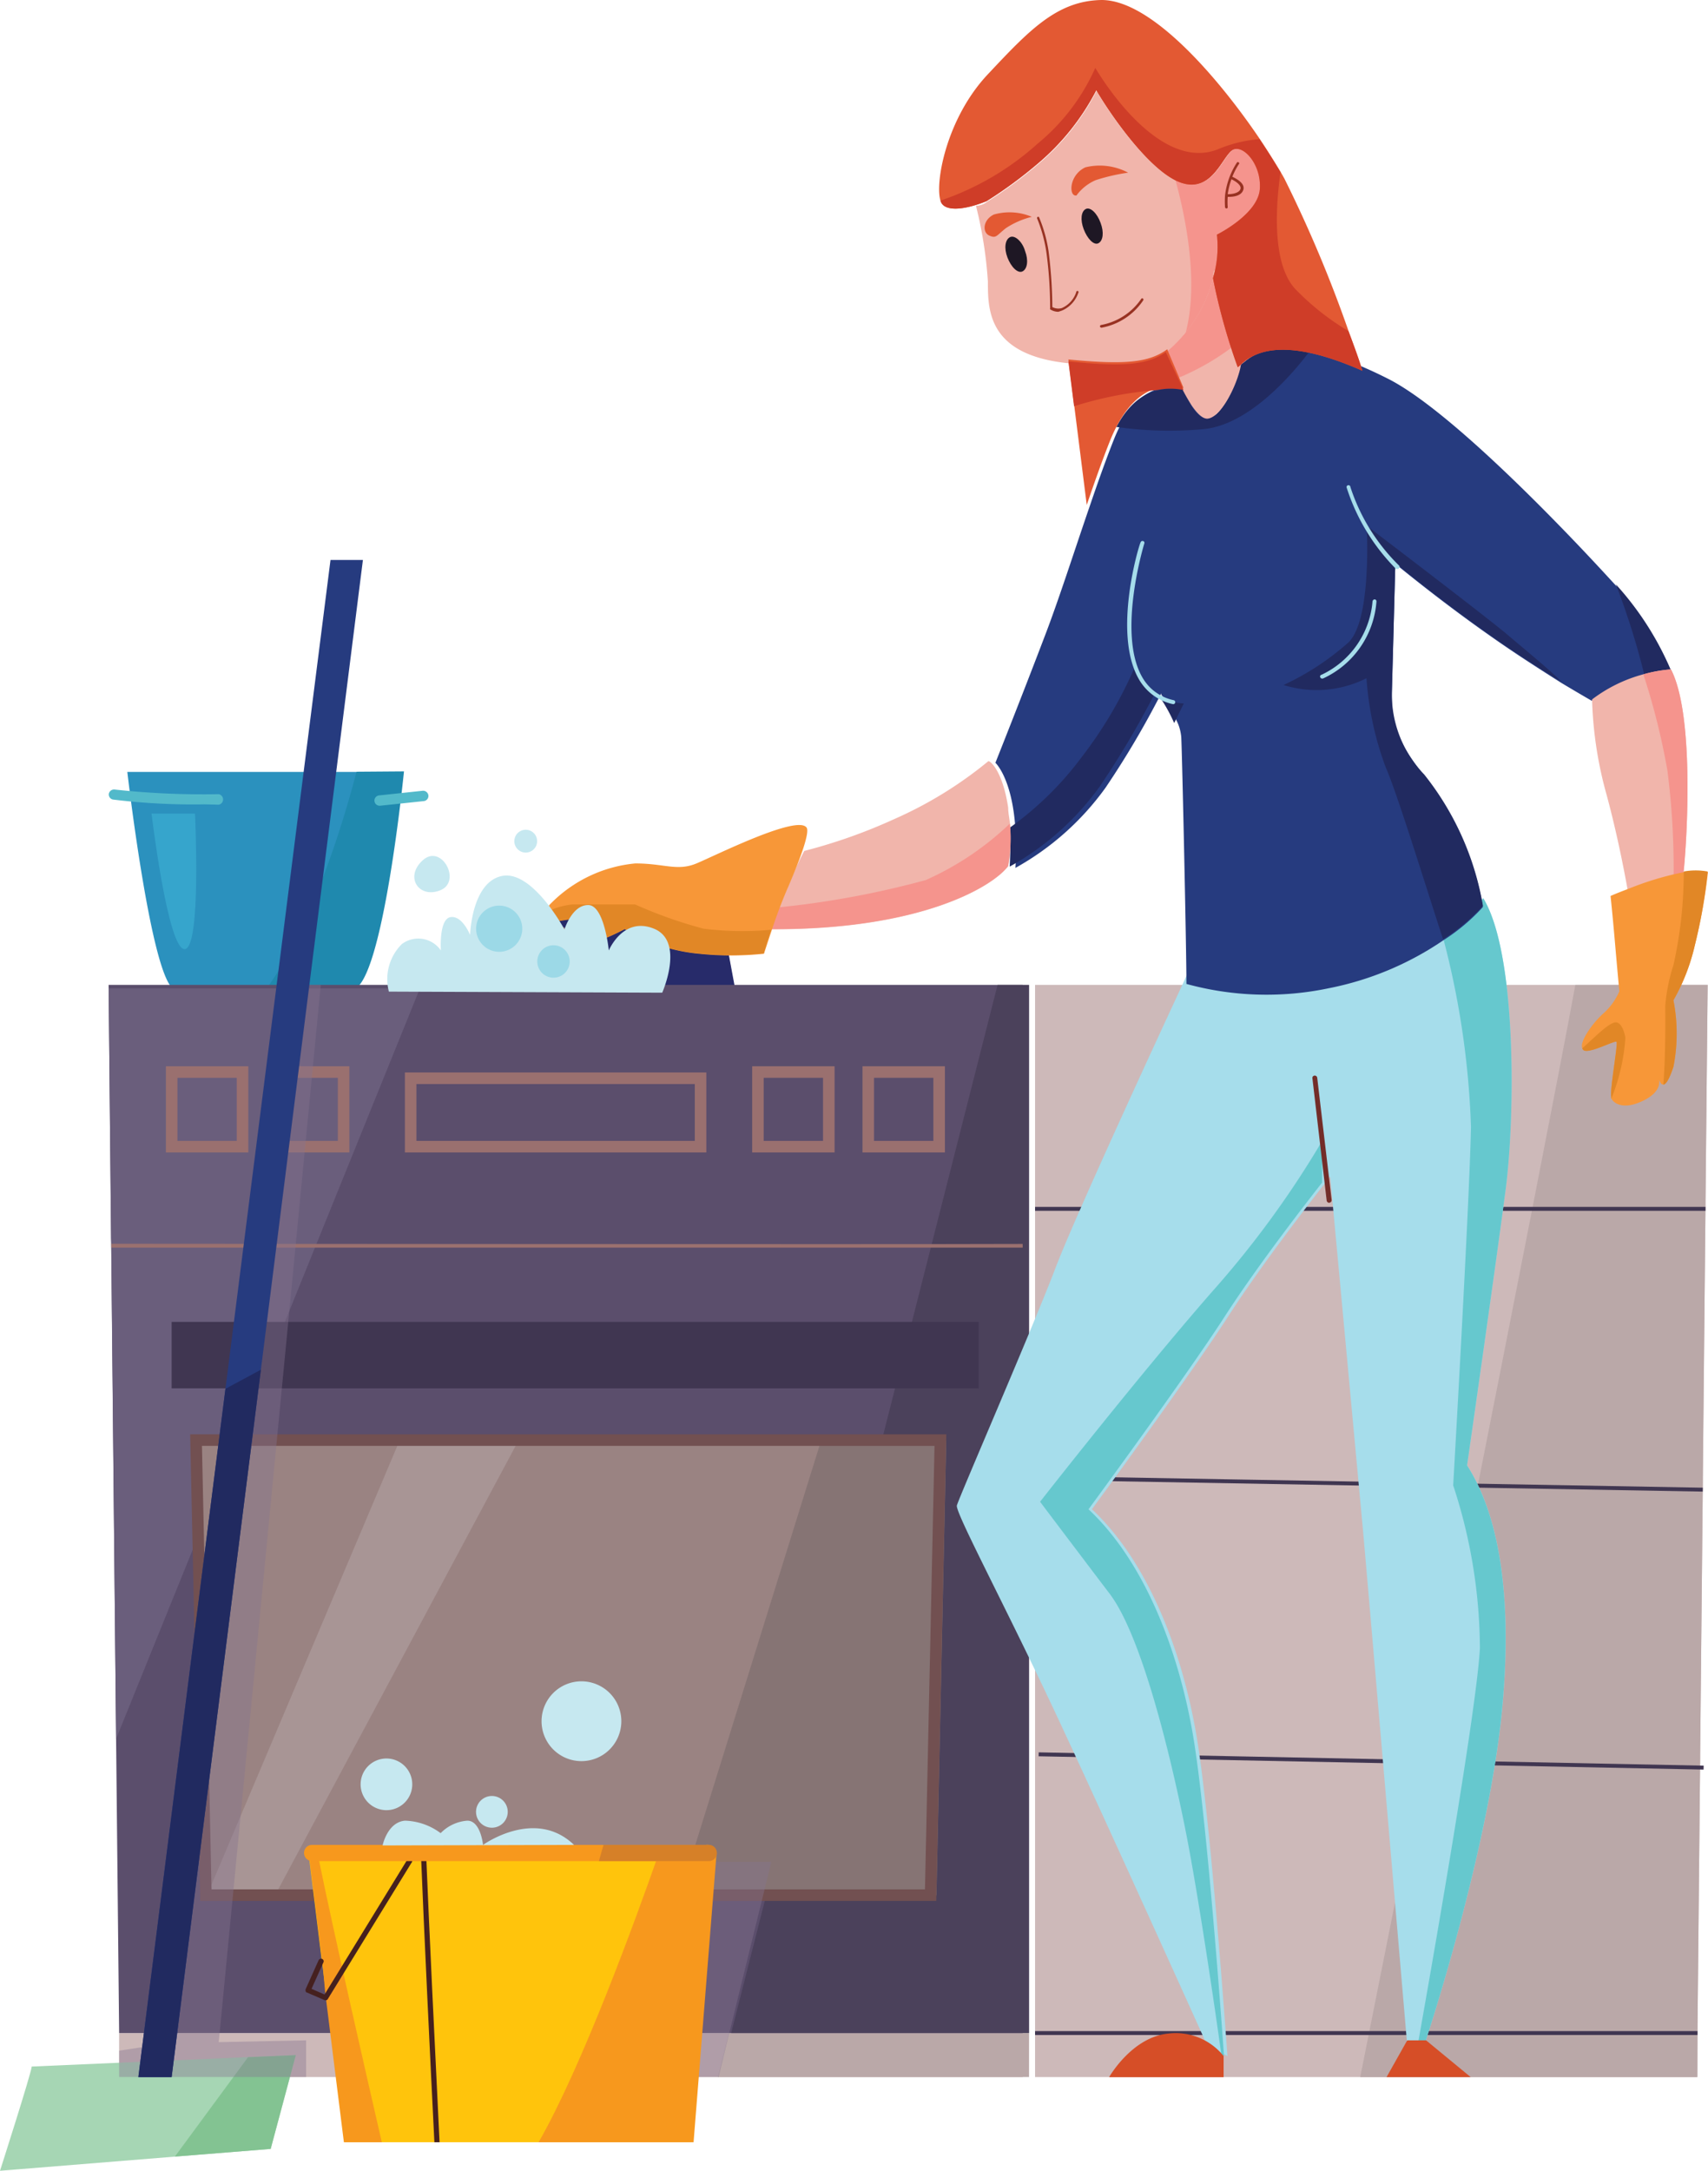 <svg xmlns="http://www.w3.org/2000/svg" width="111" height="141" viewBox="0 0 111 141">
  <g id="Cleaning_kichen" data-name="Cleaning kichen" transform="translate(0 -9.478)">
    <g id="Layer_2" data-name="Layer 2" transform="translate(0 9.478)">
      <path id="Tracé_222" data-name="Tracé 222" d="M43.665,64.867H24.57s.567-3.078,2.315-3.564a40.978,40.978,0,0,1,4.953-1.03,22.359,22.359,0,0,1,6.573-.127c4.27.683,4.629,1.157,4.629,1.157Z" transform="translate(4.115 -0.397)" fill="#9a706f"/>
      <path id="Tracé_223" data-name="Tracé 223" d="M42.684,64.871H37.511a44.208,44.208,0,0,0-6.7-4.629,22.359,22.359,0,0,1,6.573-.127c4.27.683,4.629,1.157,4.629,1.157Z" transform="translate(5.137 -0.402)" fill="#272b6a"/>
      <path id="Tracé_224" data-name="Tracé 224" d="M25,51.76S23.63,65.485,21.7,65.925a39.149,39.149,0,0,1-5.983.405,21.317,21.317,0,0,1-5.5-.405c-1.5-.579-3.067-14.13-3.067-14.13H25Z" transform="translate(1.124 -1.657)" fill="#2b91be"/>
      <path id="Tracé_225" data-name="Tracé 225" d="M23.831,51.76s-1.366,13.725-3.3,14.165a39.149,39.149,0,0,1-5.983.405c3.136-3.969,5.3-11.1,6.2-14.547Z" transform="translate(2.423 -1.656)" fill="#1f89ae"/>
      <rect id="Rectangle_48" data-name="Rectangle 48" width="58.72" height="2.858" transform="translate(7.742 132.054)" fill="#cdb9b9"/>
      <path id="Tracé_226" data-name="Tracé 226" d="M60.178,122.97v2.858H39.96l.718-2.858Z" transform="translate(6.698 9.084)" fill="#baa8a8"/>
      <path id="Tracé_227" data-name="Tracé 227" d="M101.14,64.14,101,78.224v.266l-.174,17.695v.255l-.174,17.695v.255l-.174,17.706v.255l-.023,2.731H57.43V64.14Z" transform="translate(9.837 -0.168)" fill="#cdb9b9"/>
      <path id="Tracé_228" data-name="Tracé 228" d="M98.268,64.14l-.139,14.084v.266l-.174,17.695v.255l-.174,17.695v.266l-.174,17.695v2.986H75.69c2.5-12.533,11.92-59.727,13.98-70.941Z" transform="translate(12.709 -0.168)" fill="#baa8a8"/>
      <rect id="Rectangle_49" data-name="Rectangle 49" width="43.571" height="0.255" transform="translate(67.267 78.393)" fill="#403651"/>
      <rect id="Rectangle_50" data-name="Rectangle 50" width="0.255" height="43.398" transform="translate(67.266 96.121) rotate(-88.99)" fill="#403651"/>
      <rect id="Rectangle_51" data-name="Rectangle 51" width="0.255" height="43.224" transform="translate(67.498 114.077) rotate(-88.854)" fill="#403651"/>
      <rect id="Rectangle_52" data-name="Rectangle 52" width="43.05" height="0.255" transform="translate(67.267 131.927)" fill="#403651"/>
      <path id="Tracé_229" data-name="Tracé 229" d="M65.5,64.14v68.082H6.783l-.2-19.338-.312-32.01-.012-.255L6.1,64.14Z" transform="translate(0.959 -0.168)" fill="#5b4e6c"/>
      <path id="Tracé_230" data-name="Tracé 230" d="M26.329,64.14,6.586,112.884,6.1,64.14Z" transform="translate(0.959 0.061)" fill="#6a5e7c"/>
      <path id="Tracé_231" data-name="Tracé 231" d="M59.382,89.69l-.637,29.557h-47.1L11.02,89.69Z" transform="translate(1.733 3.85)" fill="#9a8382"/>
      <path id="Tracé_232" data-name="Tracé 232" d="M31.882,89.69,16.051,119.247H11.63L24.152,89.69Z" transform="translate(1.829 3.85)" fill="#a89595"/>
      <path id="Tracé_233" data-name="Tracé 233" d="M60.061,64.14v68.082H40.7L58.013,64.14Z" transform="translate(6.818 -0.168)" fill="#4b415b"/>
      <path id="Tracé_234" data-name="Tracé 234" d="M55.164,89.69l-.636,29.557H37.84l9.2-29.557Z" transform="translate(6.331 3.85)" fill="#867474"/>
      <path id="Tracé_235" data-name="Tracé 235" d="M88.707,78.155C88.094,82.877,86.2,96.116,86.2,96.116c1.157,1.817,3.125,6.029,2.315,15.4S83.5,133.507,83.5,133.507l-.486.116-.706.174s-2.615-30.645-2.893-33.653S77.3,77.357,77.3,77.357l-.3.382h0c-1,1.273-4.236,5.439-6.377,8.772-2.581,3.981-8.807,12.452-8.807,12.452,3.576,3.345,5.786,8.98,6.758,14.489s2.048,21.028,2.048,21.028l-.174-.093-1.157-.637s-6.307-13.98-9.652-21.143-6.712-13.424-6.6-13.887,4.942-11.573,6.423-15.461,8.518-18.979,8.518-18.979a19.674,19.674,0,0,0,9.258.278,19.905,19.905,0,0,0,7.314-3.032,12.857,12.857,0,0,0,2.7-2.245C89.437,62.868,89.321,73.433,88.707,78.155Z" transform="translate(9.146 -0.932)" fill="#a6ddeb"/>
      <path id="Tracé_236" data-name="Tracé 236" d="M84.634,78.155c-.613,4.722-2.511,17.961-2.511,17.961,1.157,1.817,3.125,6.029,2.315,15.4s-5.011,21.988-5.011,21.988l-.486.116c.741-4.166,3.8-21.514,4.016-25.634A34.244,34.244,0,0,0,81.22,97.412s1.053-18.25,1.157-23.273a54.913,54.913,0,0,0-1.9-12.614,12.857,12.857,0,0,0,2.7-2.245C85.363,62.868,85.247,73.433,84.634,78.155Z" transform="translate(13.22 -0.932)" fill="#66c8ce"/>
      <path id="Tracé_237" data-name="Tracé 237" d="M76.231,72.9v2.7c-1,1.273-4.236,5.439-6.377,8.772-2.581,3.981-8.807,12.452-8.807,12.452,3.576,3.345,5.786,8.98,6.758,14.489s2.048,21.028,2.048,21.028l-.174-.093c-.428-3.125-1.516-10.485-2.315-14.512-1.018-5.115-2.893-12.73-4.942-15.426S57.9,96.335,57.9,96.335s6.4-8.182,11.179-13.644a62.618,62.618,0,0,0,7.152-9.79Z" transform="translate(9.693 1.21)" fill="#66c8ce"/>
      <path id="Tracé_238" data-name="Tracé 238" d="M99.267,49.255a7.9,7.9,0,0,0-1.84.116,9.258,9.258,0,0,0-3.472,1.435s-.787-.451-1.967-1.157h0c-1.261-.8-3-1.9-4.71-3.113-3.3-2.315-6.087-4.629-6.087-4.629s-.162,6.191-.22,8.24.324,3.321,2.095,5.52A18.7,18.7,0,0,1,86.884,64.2a12.615,12.615,0,0,1-2.592,2.176,20.044,20.044,0,0,1-7.418,3.1,19.674,19.674,0,0,1-9.258-.278c0-2.315-.278-14.894-.336-16.028a2.963,2.963,0,0,0-.2-.845,10.172,10.172,0,0,0-1.1-1.921h0V50.32h0a58.049,58.049,0,0,1-3.622,6.134,17.926,17.926,0,0,1-5.856,5.208,20.509,20.509,0,0,0,0-2.523c-.208-3.31-1.3-4.305-1.3-4.305s1.736-4.363,3.159-8.1c.949-2.453,1.979-5.694,3.009-8.68.521-1.528,1.042-2.986,1.539-4.236.139-.347.289-.671.44-.961,1.354-2.662,3.182-2.523,4.247-2.4h0l.544,1.042c.347.509.694.856,1.007.845.81,0,1.759-1.828,2.095-3.078l-.081-.324.208-.093c1-1,2.534-1.157,4.409-.81A17.949,17.949,0,0,1,79.258,29.2c.463.2.937.428,1.423.671,4.1,2.048,11.573,9.883,14.489,13.066l.3.324h0A19.766,19.766,0,0,1,99.267,49.255Z" transform="translate(9.488 -5.288)" fill="#263b7f"/>
      <path id="Tracé_239" data-name="Tracé 239" d="M74.7,28.023c-1.018,1.342-3.831,4.7-6.828,5a24.3,24.3,0,0,1-5.694-.139c1.435-2.685,3.263-2.546,4.328-2.419h0l.544,1.042c.347.509.694.856,1.007.845.81,0,1.759-1.828,2.095-3.078l-.081-.324.208-.093C71.288,27.861,72.827,27.664,74.7,28.023Z" transform="translate(10.372 -5.153)" fill="#212a60"/>
      <path id="Tracé_240" data-name="Tracé 240" d="M65.728,47.47A58.048,58.048,0,0,1,62.106,53.6a17.926,17.926,0,0,1-5.856,5.208,20.507,20.507,0,0,0,0-2.523,21.131,21.131,0,0,0,4.71-4.629A27.311,27.311,0,0,0,64.316,46a7.858,7.858,0,0,0,1.412,1.47Z" transform="translate(9.367 -2.519)" fill="#212a60"/>
      <path id="Tracé_241" data-name="Tracé 241" d="M66.234,47.988l-.625,1.273a10.173,10.173,0,0,0-1.1-1.921A2.87,2.87,0,0,0,66.234,47.988Z" transform="translate(10.699 -2.296)" fill="#212a60"/>
      <path id="Tracé_242" data-name="Tracé 242" d="M93.788,47.162a7.9,7.9,0,0,0-1.84.116,48.7,48.7,0,0,0-1.9-6.087,19.766,19.766,0,0,1,3.738,5.972Z" transform="translate(14.967 -3.231)" fill="#212a60"/>
      <path id="Tracé_243" data-name="Tracé 243" d="M78.428,48.545a7.506,7.506,0,0,0,2.095,5.52,18.7,18.7,0,0,1,3.819,8.529,12.614,12.614,0,0,1-2.592,2.176c-1.157-3.553-3.02-9.594-3.726-11.168a20.542,20.542,0,0,1-1.25-5.786,7.221,7.221,0,0,1-5.393.44,17.2,17.2,0,0,0,4.247-2.789c1.516-1.539,1.157-7.557,1.157-7.557s6.886,5.231,8.992,6.944c1.354,1.157,2.7,2.234,3.692,3.206-1.285-.787-3.02-1.886-4.733-3.1-3.3-2.315-6.087-4.629-6.087-4.629S78.486,46.5,78.428,48.545Z" transform="translate(12.031 -3.762)" fill="#212a60"/>
      <path id="Tracé_244" data-name="Tracé 244" d="M72.754,19.678c-.116,1.643-2.789,2.963-2.789,2.963a6.747,6.747,0,0,1-.127,2.315,2.226,2.226,0,0,1-.127.532,9.177,9.177,0,0,1-1.794,3.541h0a7.742,7.742,0,0,1-1.238,1.285l-.116.093c-1.157.856-2.615.926-6.307.567-5.15-.555-5.15-3.449-5.15-5.289a27.428,27.428,0,0,0-.775-4.93,1.157,1.157,0,0,0,.706-.255,28.329,28.329,0,0,0,3.379-2.488,15.531,15.531,0,0,0,3.75-4.722c.706,1.25,3.113,4.8,5.1,5.786a1.747,1.747,0,0,0,.3.139c2.048.8,2.731-1.539,3.4-2.048S72.869,18.035,72.754,19.678Z" transform="translate(9.096 -7.388)" fill="#f1b5ab"/>
      <path id="Tracé_245" data-name="Tracé 245" d="M71,19.166c-.116,1.643-2.789,2.963-2.789,2.963a6.747,6.747,0,0,1-.127,2.315,2.226,2.226,0,0,1-.127.532,9.177,9.177,0,0,1-1.794,3.541h0c.88-3.275,0-7.569-.66-9.953a1.748,1.748,0,0,0,.3.139c2.048.8,2.731-1.539,3.4-2.048S71.113,17.523,71,19.166Z" transform="translate(10.884 -6.876)" fill="#f5948d"/>
      <path id="Tracé_246" data-name="Tracé 246" d="M69.884,29.12a3.322,3.322,0,0,1-.127.845c-.336,1.25-1.285,3.032-2.095,3.078-.312,0-.66-.336-1.007-.845a12.88,12.88,0,0,1-.937-1.747c-.278-.567-.532-1.261-.718-1.724a8.738,8.738,0,0,0,1.25-1.273,9.177,9.177,0,0,0,1.794-3.541.752.752,0,0,1,0-.15.655.655,0,0,1,.081-.382l.081.255c.509,1.539,1.157,3.368,1.423,4.525a6.505,6.505,0,0,1,.255.961Z" transform="translate(10.797 -5.85)" fill="#f1b5ab"/>
      <path id="Tracé_247" data-name="Tracé 247" d="M69.629,28.09A15.982,15.982,0,0,1,65.683,30.4c-.243-.555-.5-1.25-.683-1.713a8.738,8.738,0,0,0,1.25-1.273,9.177,9.177,0,0,0,1.794-3.541.752.752,0,0,1,0-.15l.162-.127C68.75,25.1,69.351,26.933,69.629,28.09Z" transform="translate(10.796 -5.815)" fill="#f5948d"/>
      <path id="Tracé_248" data-name="Tracé 248" d="M58.351,58c-.972,1.308-5.624,4.155-15.461,4.1,0,0,.231-.6.555-1.412.509-1.157,1.215-2.893,1.655-3.68a34.926,34.926,0,0,0,5.856-2.072,26.166,26.166,0,0,0,6.11-3.761c.174,0,.949.752,1.285,3.02,0,.37.093.718.116,1.053A10.219,10.219,0,0,1,58.351,58Z" transform="translate(7.168 -1.737)" fill="#f1b5ab"/>
      <path id="Tracé_249" data-name="Tracé 249" d="M58.351,57.444c-.972,1.308-5.624,4.155-15.461,4.1,0,0,.231-.6.555-1.412A58.673,58.673,0,0,0,53,58.359a19.118,19.118,0,0,0,5.462-3.669,10.219,10.219,0,0,1-.116,2.754Z" transform="translate(7.168 -1.197)" fill="#f5948d"/>
      <path id="Tracé_250" data-name="Tracé 250" d="M94.647,59.251l-.637.127a22.172,22.172,0,0,0-2.986.961c-.185-1.053-.694-3.726-1.4-6.3a25.379,25.379,0,0,1-.914-6.087,9.594,9.594,0,0,1,3.333-1.632A9.109,9.109,0,0,1,93.837,46C95.434,49.067,94.832,57.7,94.647,59.251Z" transform="translate(14.756 -2.522)" fill="#f1b5ab"/>
      <path id="Tracé_251" data-name="Tracé 251" d="M94.194,59.251l-.637.127a49.763,49.763,0,0,0-.405-6.816,45.041,45.041,0,0,0-1.562-6.238A9.108,9.108,0,0,1,93.384,46C94.981,49.067,94.379,57.7,94.194,59.251Z" transform="translate(15.209 -2.52)" fill="#f5948d"/>
      <path id="Tracé_252" data-name="Tracé 252" d="M69.241,124.462A3.993,3.993,0,0,0,65.665,123c-2.384.22-3.865,2.835-3.865,2.835h7.441Z" transform="translate(10.279 9.085)" fill="#d64e27"/>
      <path id="Tracé_253" data-name="Tracé 253" d="M77.17,125.764h5.462l-2.893-2.384H78.512Z" transform="translate(12.941 9.149)" fill="#d64e27"/>
      <path id="Tracé_254" data-name="Tracé 254" d="M60.045,19.424c-.509.1-.509-1.319.579-1.828a3.935,3.935,0,0,1,2.777.347,12.556,12.556,0,0,0-2.106.486A3.021,3.021,0,0,0,60.045,19.424Z" transform="translate(9.914 -6.728)" fill="#e35933"/>
      <path id="Tracé_255" data-name="Tracé 255" d="M79.739,32.273c-3.472-1.528-6.353-1.944-7.927-.37l-.174.139a39.349,39.349,0,0,1-1.609-5.786,7.082,7.082,0,0,0,.255-2.824s2.673-1.319,2.789-2.963-1.157-3.009-1.828-2.5-1.354,2.847-3.4,2.048-4.629-4.629-5.4-5.972a15.531,15.531,0,0,1-3.75,4.722,28.33,28.33,0,0,1-3.379,2.488c-1.377.555-2.592.683-2.928.127a1.158,1.158,0,0,1-.069-.162c-.37-1.157.382-5.335,3.067-8.193s4.5-4.791,7.407-4.837c3.24,0,7.58,5.046,10.253,8.992.521.775.984,1.516,1.366,2.153l.255.451a84.632,84.632,0,0,1,4.155,9.86C79.242,30.78,79.577,31.717,79.739,32.273Z" transform="translate(8.801 -8.19)" fill="#e35933"/>
      <path id="Tracé_256" data-name="Tracé 256" d="M67.018,30.443h0a4.073,4.073,0,0,0-1.7,0h0c-1.018.266-2.153,1.157-3.055,3.356-.5,1.25-1.018,2.708-1.539,4.236L59.9,31.5l-.37-2.916c3.692.359,5.242.2,6.423-.66Z" transform="translate(9.902 -5.236)" fill="#e35933"/>
      <path id="Tracé_257" data-name="Tracé 257" d="M65.782,49.34h0a3.368,3.368,0,0,1-2.21-1.643c-1.69-2.974,0-8.633.127-8.865a.127.127,0,0,1,.162-.081.116.116,0,0,1,.081.15s-1.782,5.786-.15,8.668a3.078,3.078,0,0,0,2.048,1.516.131.131,0,1,1-.058.255Z" transform="translate(10.427 -3.607)" fill="#a6ddeb"/>
      <path id="Tracé_258" data-name="Tracé 258" d="M73.708,47.18a.139.139,0,0,1-.127-.1.116.116,0,0,1,.093-.15,5.786,5.786,0,0,0,3.31-4.768.15.15,0,0,1,.139-.127.127.127,0,0,1,.116.139,5.983,5.983,0,0,1-3.472,5Z" transform="translate(12.214 -3.103)" fill="#a6ddeb"/>
      <path id="Tracé_259" data-name="Tracé 259" d="M78.36,41.029h-.093a13.193,13.193,0,0,1-3.217-5.312.127.127,0,1,1,.255,0,12.626,12.626,0,0,0,3.159,5.092.127.127,0,0,1,0,.174A.1.1,0,0,1,78.36,41.029Z" transform="translate(12.458 -4.074)" fill="#a6ddeb"/>
      <path id="Tracé_260" data-name="Tracé 260" d="M74.248,77.183a.174.174,0,0,1-.162-.15l-.926-7.939a.15.15,0,0,1,.139-.174.162.162,0,0,1,.174.139L74.41,77a.162.162,0,0,1-.139.174Z" transform="translate(12.131 0.944)" fill="#732d29"/>
      <path id="Tracé_261" data-name="Tracé 261" d="M68.766,18.239a4.628,4.628,0,0,1,.417-.81.069.069,0,0,0,0-.116.081.081,0,0,0-.116,0,4.93,4.93,0,0,0-.775,2.141h0a5.125,5.125,0,0,0,0,.764.093.093,0,0,0,.093.081.081.081,0,0,0,.081-.081,4.074,4.074,0,0,1,0-.671h0c.231,0,.845,0,1.007-.44S68.986,18.343,68.766,18.239Zm.521.81c-.1.266-.567.324-.822.324a4.963,4.963,0,0,1,.243-.972c.2.1.683.37.579.648Z" transform="translate(11.322 -6.759)" fill="#983222"/>
      <path id="Tracé_262" data-name="Tracé 262" d="M59.19,26.53a.961.961,0,0,1-.532-.162.069.069,0,0,1,0-.069,27.511,27.511,0,0,0-.243-3.622,9.525,9.525,0,0,0-.6-2.2.078.078,0,0,1,.116-.1,9.131,9.131,0,0,1,.625,2.234,29.9,29.9,0,0,1,.243,3.611.833.833,0,0,0,.613.069A1.724,1.724,0,0,0,60.37,25.2a.081.081,0,0,1,.116,0,.093.093,0,0,1,0,.1,1.921,1.921,0,0,1-1.076,1.157Z" transform="translate(9.59 -6.278)" fill="#983222"/>
      <path id="Tracé_263" data-name="Tracé 263" d="M61.391,26.878a.1.1,0,0,1-.081-.069.093.093,0,0,1,.069-.1A4.039,4.039,0,0,0,64,25a.081.081,0,0,1,.116,0,.093.093,0,0,1,0,.116A4.155,4.155,0,0,1,61.38,26.89Z" transform="translate(10.174 -5.599)" fill="#983222"/>
      <path id="Tracé_264" data-name="Tracé 264" d="M57.324,22.407c.231.6.15,1.157-.162,1.319s-.752-.289-.984-.9-.15-1.157.162-1.319S57.15,21.794,57.324,22.407Z" transform="translate(9.294 -6.101)" fill="#1e1724"/>
      <path id="Tracé_265" data-name="Tracé 265" d="M61.528,20.827c.231.613.162,1.157-.139,1.319s-.729-.3-.961-.914-.162-1.157.139-1.308S61.308,20.213,61.528,20.827Z" transform="translate(9.998 -6.349)" fill="#1e1724"/>
      <path id="Tracé_266" data-name="Tracé 266" d="M57.947,20.4a3.715,3.715,0,0,0-2.465-.15c-.718.347-.764,1.157-.3,1.366s.463,0,1.088-.486A5.451,5.451,0,0,1,57.947,20.4Z" transform="translate(9.108 -6.316)" fill="#e35933"/>
      <path id="Tracé_267" data-name="Tracé 267" d="M65.86,28l1.157,2.465h0a4.074,4.074,0,0,0-1.7,0h0A23.839,23.839,0,0,0,59.9,31.518L59.53,28.6C63.118,28.984,64.7,28.822,65.86,28Z" transform="translate(9.902 -5.13)" fill="#cf3d28"/>
      <path id="Tracé_268" data-name="Tracé 268" d="M79.727,31.674c-3.472-1.528-6.353-1.944-7.927-.37l-.174.139a39.349,39.349,0,0,1-1.609-5.786,7.083,7.083,0,0,0,.255-2.824s2.673-1.319,2.789-2.963-1.157-3.009-1.828-2.5-1.354,2.847-3.4,2.048-4.629-4.629-5.4-5.972a15.531,15.531,0,0,1-3.75,4.722A28.33,28.33,0,0,1,55.3,20.656c-1.377.555-2.592.683-2.928.127a1.158,1.158,0,0,1-.069-.162,18.077,18.077,0,0,0,6.319-3.7A13.4,13.4,0,0,0,62.368,12s3.923,6.839,7.939,5.3a8.656,8.656,0,0,1,2.731-.671c.521.775.984,1.516,1.366,2.153-.3,2.106-.579,5.879.937,7.557a16.676,16.676,0,0,0,3.472,2.754C79.23,30.181,79.565,31.118,79.727,31.674Z" transform="translate(8.814 -7.591)" fill="#cf3d28"/>
      <path id="Tracé_269" data-name="Tracé 269" d="M46.216,58.8c-.428.972-.8,2-1.065,2.8s-.509,1.539-.509,1.539a20.183,20.183,0,0,1-4.212,0,11.26,11.26,0,0,1-4.837-1.6s-2.315,1.25-2.662.8.683-1.308.683-1.308c-.521-.521-3.7.278-3.7.278a2.269,2.269,0,0,1,.347-.717c.116-.174.255-.382.451-.636a8.888,8.888,0,0,1,5.566-2.685c1.875,0,2.731.521,3.981,0s6.6-3.206,7.164-2.315C47.6,55.278,47.1,56.748,46.216,58.8Z" transform="translate(5.005 -1.188)" fill="#f79738"/>
      <path id="Tracé_270" data-name="Tracé 270" d="M45.117,60.893c-.3.891-.474,1.528-.474,1.528a20.182,20.182,0,0,1-4.212.012,11.26,11.26,0,0,1-4.837-1.6s-2.315,1.25-2.662.8.683-1.308.683-1.308c-.521-.521-3.7.278-3.7.278a2.269,2.269,0,0,1,.347-.718,4.768,4.768,0,0,1,1.933-.636h4.085a29.35,29.35,0,0,0,4.444,1.574,20.369,20.369,0,0,0,4.4.069Z" transform="translate(4.997 -0.501)" fill="#e18726"/>
      <path id="Tracé_271" data-name="Tracé 271" d="M95.455,62.308a13.239,13.239,0,0,1-1.366,3.472,11.249,11.249,0,0,1,0,4.317c-.289.868-.5,1.157-.66,1.157s-.185-.127-.266-.289c0,.093.15.775-1.065,1.354s-1.84.208-2.048-.15h0a.243.243,0,0,1,0-.116c-.116-.405.451-3.472.336-3.576s-1.643.729-2.095.567a.208.208,0,0,1-.127-.15c-.185-.382.59-1.539,1.319-2.21A4.1,4.1,0,0,0,90.571,65.2s-.116-1.238-.289-3.229S90,59.01,90,59.01s.44-.2,1.157-.463a19.674,19.674,0,0,1,3.622-1.088h0a4.421,4.421,0,0,1,1.551,0,34.718,34.718,0,0,1-.88,4.849Z" transform="translate(14.666 -0.812)" fill="#f79738"/>
      <path id="Tracé_272" data-name="Tracé 272" d="M94.735,62.315a13.239,13.239,0,0,1-1.366,3.472,11.249,11.249,0,0,1,0,4.317c-.289.868-.5,1.157-.66,1.157.174-1.967.127-5.092.127-5.092a11.421,11.421,0,0,1,.532-2.662,27.543,27.543,0,0,0,.671-6.087,4.421,4.421,0,0,1,1.551,0,34.717,34.717,0,0,1-.856,4.9Z" transform="translate(15.385 -0.814)" fill="#e18726"/>
      <path id="Tracé_273" data-name="Tracé 273" d="M90.961,66.906a12.73,12.73,0,0,1-.914,3.958.243.243,0,0,1,0-.116c-.116-.405.451-3.472.336-3.576s-1.643.729-2.095.567a.208.208,0,0,1-.127-.15c.764-.66,1.805-1.771,2.234-1.678S90.961,66.906,90.961,66.906Z" transform="translate(14.67 0.499)" fill="#e18726"/>
      <rect id="Rectangle_53" data-name="Rectangle 53" width="52.447" height="4.317" transform="translate(11.156 85.861)" fill="#403651"/>
      <rect id="Rectangle_54" data-name="Rectangle 54" width="4.606" height="4.849" transform="translate(11.156 69.632)" fill="none" stroke="#9a706f" stroke-width="0.75"/>
      <rect id="Rectangle_55" data-name="Rectangle 55" width="4.606" height="4.849" transform="translate(17.725 69.632)" fill="none" stroke="#9a706f" stroke-width="0.75"/>
      <rect id="Rectangle_56" data-name="Rectangle 56" width="4.606" height="4.849" transform="translate(49.256 69.632)" fill="none" stroke="#9a706f" stroke-width="0.75"/>
      <rect id="Rectangle_57" data-name="Rectangle 57" width="4.606" height="4.849" transform="translate(56.427 69.632)" fill="none" stroke="#9a706f" stroke-width="0.75"/>
      <rect id="Rectangle_58" data-name="Rectangle 58" width="18.84" height="4.444" transform="translate(26.688 70.036)" fill="none" stroke="#9a706f" stroke-width="0.75"/>
      <path id="Tracé_274" data-name="Tracé 274" d="M58.747,119.247h-47.1L11.01,89.69H59.384Z" transform="translate(1.732 3.85)" fill="none" stroke="#725051" stroke-width="0.75"/>
      <path id="Tracé_275" data-name="Tracé 275" d="M12.325,53.721a42.6,42.6,0,0,1-5.948-.312.336.336,0,0,1-.266-.37.347.347,0,0,1,.393-.278,53.071,53.071,0,0,0,6.747.3h0a.347.347,0,0,1,0,.683Z" transform="translate(0.961 -1.476)" fill="#52b9ca"/>
      <path id="Tracé_276" data-name="Tracé 276" d="M21.216,53.8a.336.336,0,0,1-.035-.671l2.812-.3a.347.347,0,0,1,.382.3.336.336,0,0,1-.3.37l-2.824.3Z" transform="translate(3.466 -1.465)" fill="#52b9ca"/>
      <path id="Tracé_277" data-name="Tracé 277" d="M47.133,113.36,44.4,124.481l-.694,2.858H20.076l-.474-2.858L17.75,113.36Z" transform="translate(2.996 7.573)" fill="#857490" opacity="0.4"/>
      <path id="Tracé_278" data-name="Tracé 278" d="M65.479,78.4v.243H6.25V78.39C13.738,78.39,55.8,78.436,65.479,78.4Z" transform="translate(0.983 2.397)" fill="#9a706f"/>
      <path id="Tracé_279" data-name="Tracé 279" d="M21.664,65.165a3.206,3.206,0,0,1,.845-3.09,1.782,1.782,0,0,1,2.534.417s-.139-2.037.625-2.164,1.273,1.157,1.273,1.157.093-3.426,2.072-3.831,4.062,3.472,4.062,3.472.486-1.585,1.539-1.585,1.342,2.951,1.342,2.951.926-2.234,2.939-1.412.532,4.155.532,4.155Z" transform="translate(3.609 -0.756)" fill="#c6e8f0"/>
      <path id="Tracé_280" data-name="Tracé 280" d="M24.8,58.732c1.389-.579.058-3.044-1.157-1.944S23.413,59.311,24.8,58.732Z" transform="translate(3.831 -0.912)" fill="#c6e8f0"/>
      <path id="Tracé_281" data-name="Tracé 281" d="M28.67,55.771a.741.741,0,1,1,.741.741A.741.741,0,0,1,28.67,55.771Z" transform="translate(4.755 -1.134)" fill="#c6e8f0"/>
      <path id="Tracé_282" data-name="Tracé 282" d="M29.539,60.814a1.5,1.5,0,1,1-1.5-1.5,1.5,1.5,0,0,1,1.5,1.5Z" transform="translate(4.403 -0.491)" fill="#9cd9e7"/>
      <path id="Tracé_283" data-name="Tracé 283" d="M32.056,62.6A1.053,1.053,0,1,1,31,61.55,1.053,1.053,0,0,1,32.056,62.6Z" transform="translate(4.968 -0.151)" fill="#9cd9e7"/>
      <path id="Tracé_284" data-name="Tracé 284" d="M8.51,54.13h2.824s.428,8.772-.671,8.807S8.51,54.13,8.51,54.13Z" transform="translate(1.338 -1.286)" fill="#36a5cc"/>
      <path id="Tracé_285" data-name="Tracé 285" d="M43.541,112.82l-1.5,18.84H19.493l-1.146-9.223-.058-.44-.22-1.771-.069-.5-.81-6.573h.59l6.677-.093H24.8l15.033-.2Z" transform="translate(2.894 7.488)" fill="#ffc40c"/>
      <path id="Tracé_286" data-name="Tracé 286" d="M24.674,131.627h-.336c-.255-5.034-.706-14.431-.868-18.6h.336C23.968,117.069,24.407,126.246,24.674,131.627Z" transform="translate(3.892 7.521)" fill="#45201f"/>
      <path id="Tracé_287" data-name="Tracé 287" d="M19.222,124.21,17.591,130.3l-6.215.5L0,131.721s2.06-6.423,2.06-6.77l14.049-.613Z" transform="translate(0 9.279)" fill="#a6d6b4"/>
      <path id="Tracé_288" data-name="Tracé 288" d="M41.573,112.82l-1.5,18.84H30c2.812-4.884,6.319-14.489,7.823-18.794Z" transform="translate(5.001 7.488)" fill="#f7981d"/>
      <path id="Tracé_289" data-name="Tracé 289" d="M21.95,131.613H19.485l-1.157-9.258-.058-.44-.15-1.736-.069-.5-.81-6.562h.59C18.675,117.344,21.105,127.945,21.95,131.613Z" transform="translate(2.864 7.535)" fill="#f7981d"/>
      <path id="Tracé_290" data-name="Tracé 290" d="M18.351,122.383h-.069l-1.157-.5s-.069,0-.093-.093a.231.231,0,0,1,0-.127l.845-1.886a.174.174,0,0,1,.22-.081.162.162,0,0,1,.093.22l-.775,1.724.845.37,5.358-8.726a.174.174,0,1,1,.289.174l-5.439,8.853a.139.139,0,0,1-.116.069Z" transform="translate(2.831 7.542)" fill="#45201f"/>
      <path id="Tracé_291" data-name="Tracé 291" d="M43.631,112.932a.532.532,0,0,1-.521.532H17.442a.532.532,0,0,1-.532-.532.521.521,0,0,1,.521-.521H43.018a.521.521,0,0,1,.613.521Z" transform="translate(2.848 7.422)" fill="#f7981d"/>
      <path id="Tracé_292" data-name="Tracé 292" d="M41.043,112.931a.532.532,0,0,1-.521.532H33.37l.3-1.053h6.8a.521.521,0,0,1,.567.521Z" transform="translate(5.551 7.423)" fill="#d68028"/>
      <path id="Tracé_293" data-name="Tracé 293" d="M17.678,124.21,16.046,130.3l-6.226.5,4.756-6.458Z" transform="translate(1.544 9.279)" fill="#83c392"/>
      <path id="Tracé_294" data-name="Tracé 294" d="M13.159,132.812l5.682-.116v2.384H6.69v-1.713l3.622-.555.069-.59L17.395,64.14h2.4l-6.573,68.082Z" transform="translate(1.052 -0.168)" fill="#857490" opacity="0.4"/>
      <path id="Tracé_295" data-name="Tracé 295" d="M22.363,40.29l-6.631,52.6-5.8,45.944H7.77l5.659-44.705L20.257,40.29Z" transform="translate(1.222 -3.919)" fill="#263b7f"/>
      <path id="Tracé_296" data-name="Tracé 296" d="M15.732,85.74l-5.8,45.944H7.77l5.659-44.705Z" transform="translate(1.222 3.229)" fill="#212a60"/>
      <path id="Tracé_297" data-name="Tracé 297" d="M23.456,109.226a1.678,1.678,0,1,1-1.666-1.666A1.678,1.678,0,0,1,23.456,109.226Z" transform="translate(3.336 6.661)" fill="#c6e8f0"/>
      <path id="Tracé_298" data-name="Tracé 298" d="M35.365,105.681a2.592,2.592,0,1,1-2.581-2.581A2.592,2.592,0,0,1,35.365,105.681Z" transform="translate(5.014 6.108)" fill="#c6e8f0"/>
      <path id="Tracé_299" data-name="Tracé 299" d="M28.589,110.585a1.03,1.03,0,1,1-1.024-.921A1.03,1.03,0,0,1,28.589,110.585Z" transform="translate(4.402 6.992)" fill="#c6e8f0"/>
      <path id="Tracé_300" data-name="Tracé 300" d="M21.31,112.659s.312-1.516,1.458-1.609a4.05,4.05,0,0,1,2.315.81,2.685,2.685,0,0,1,1.736-.81c.868,0,1.018,1.574,1.018,1.574s3.379-2.442,5.914,0Z" transform="translate(3.554 7.21)" fill="#c6e8f0"/>
    </g>
  </g>
</svg>

